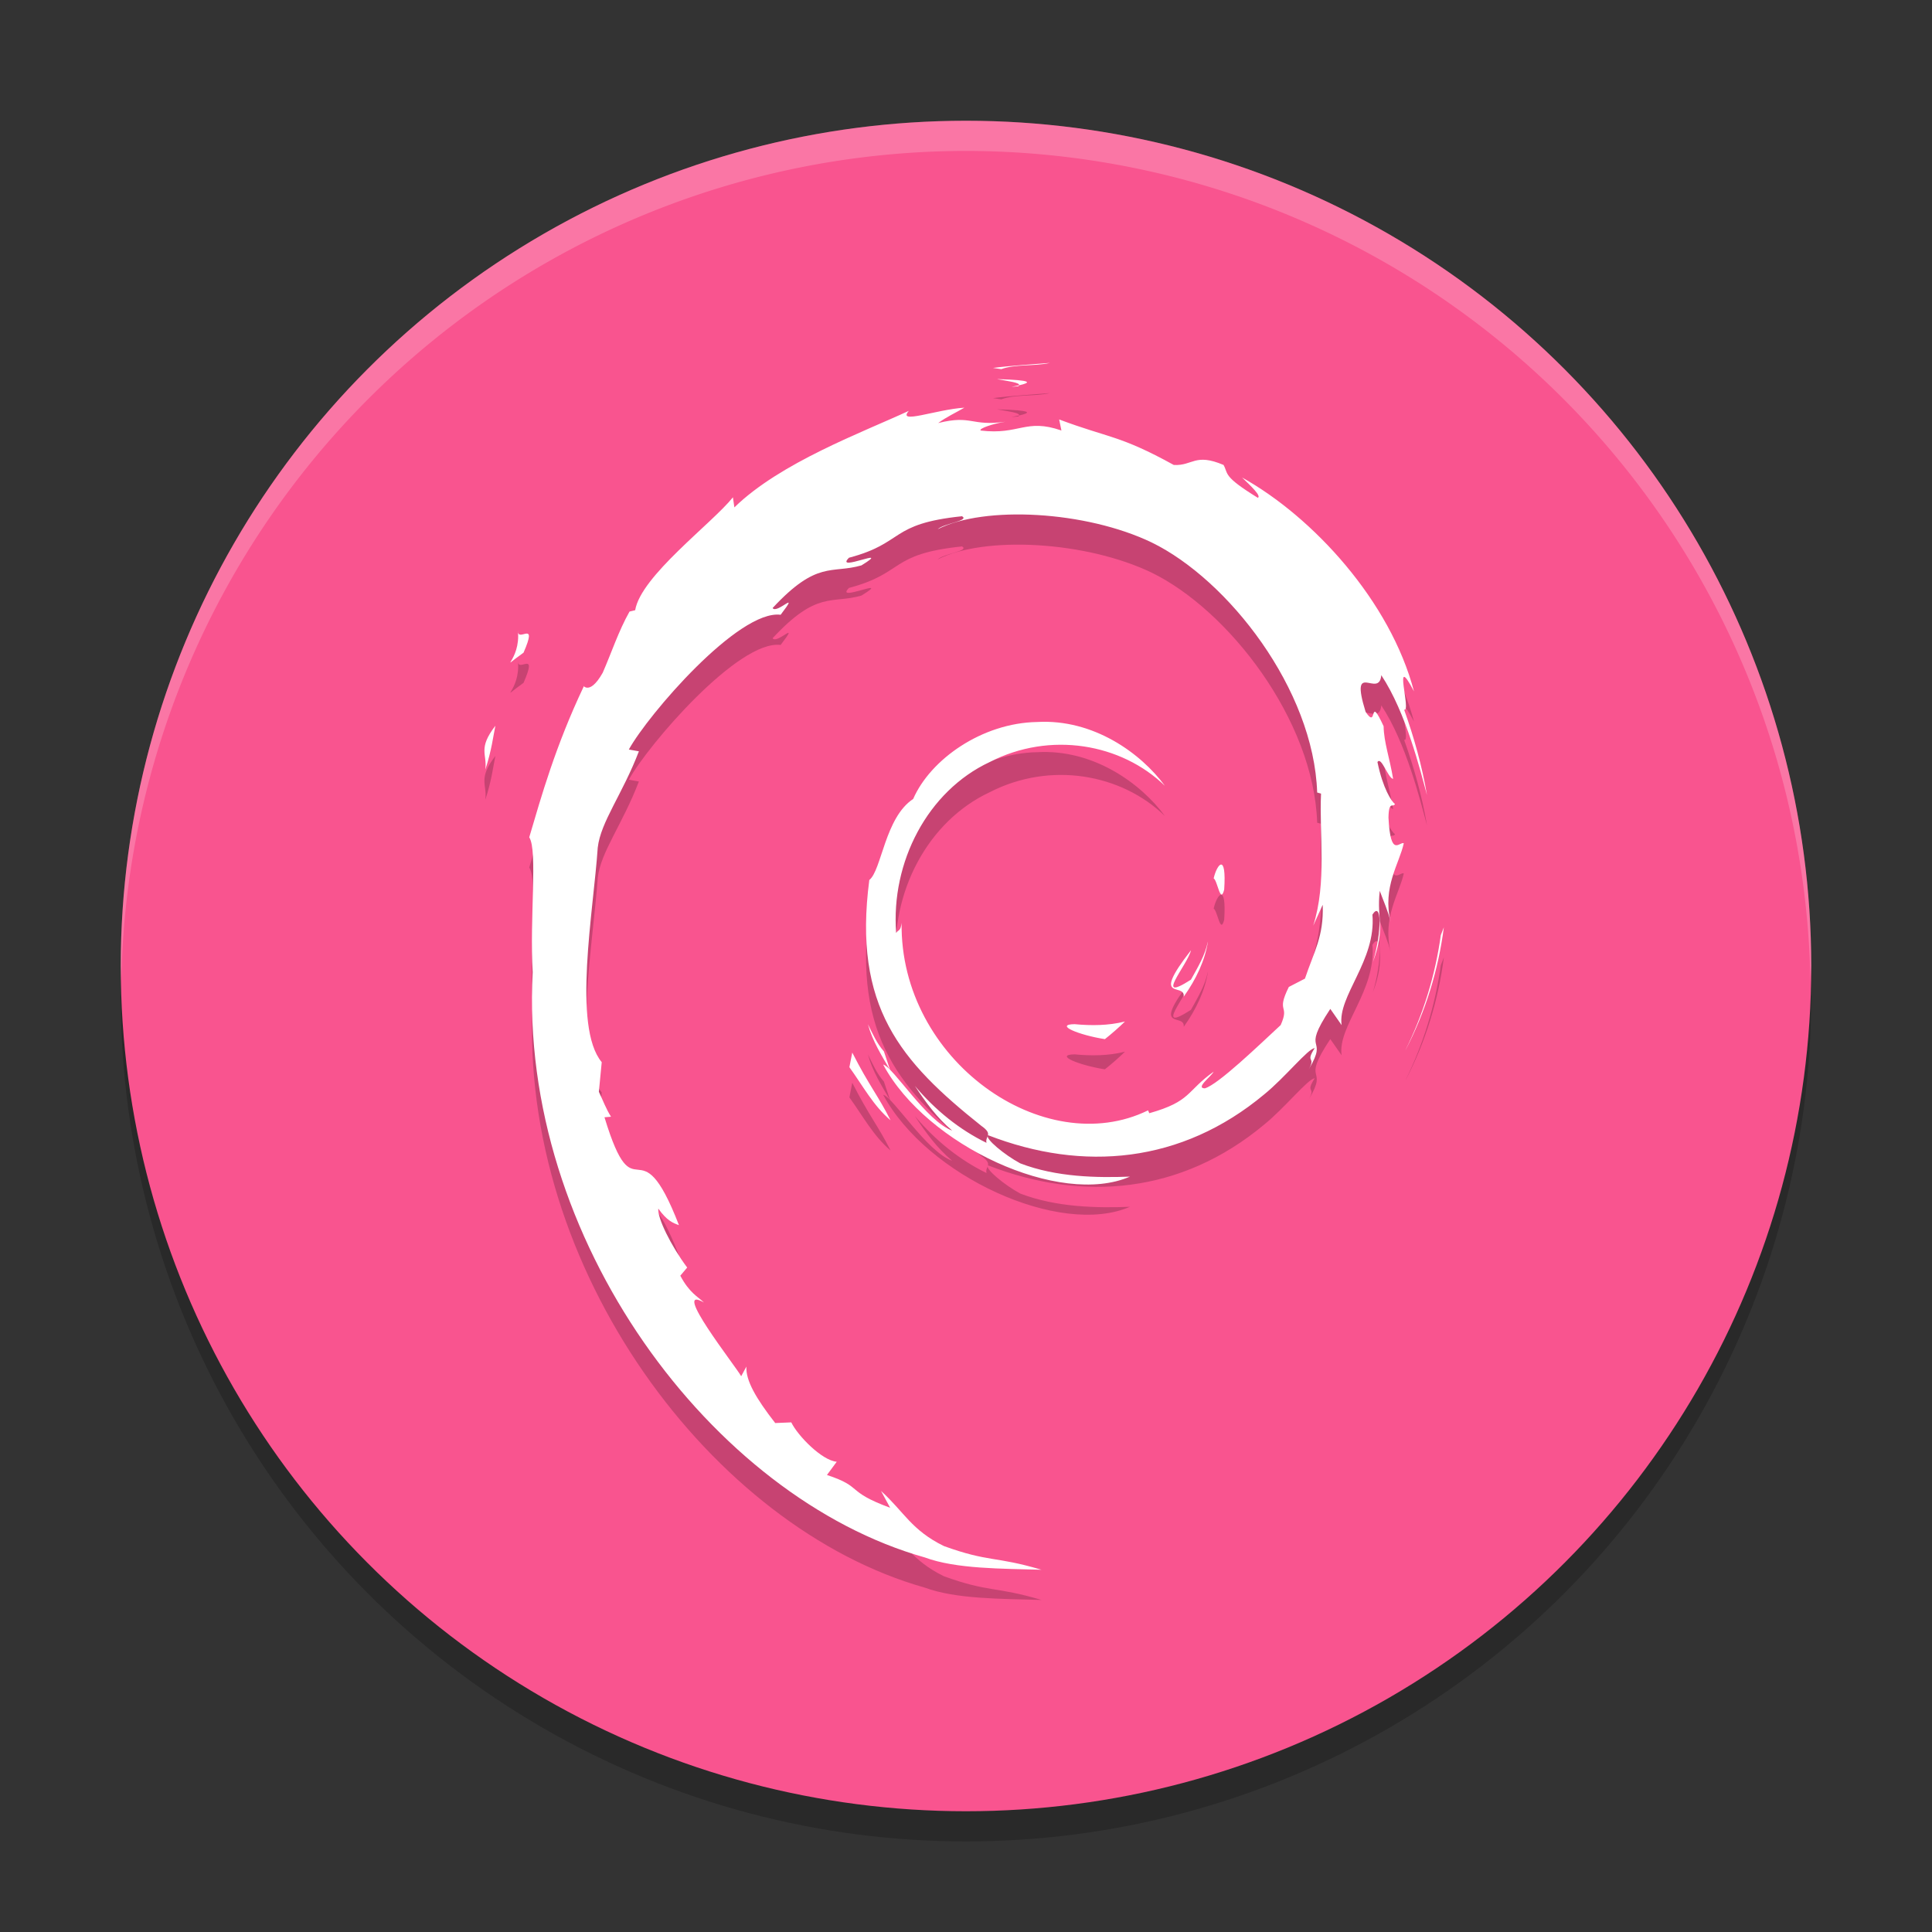 <svg xmlns="http://www.w3.org/2000/svg" width="64" height="64" version="1"><rect width="100%" height="100%" fill="#333333" stroke="none"/><defs>
<linearGradient id="ucPurpleBlue" x1="0%" y1="0%" x2="100%" y2="100%">
  <stop offset="0%" style="stop-color:#B794F4;stop-opacity:1"/>
  <stop offset="100%" style="stop-color:#4299E1;stop-opacity:1"/>
</linearGradient>
</defs>
 <circle style="opacity:.2" cx="32" cy="33" r="28"/>
 <circle style="fill:#f9548f" cx="32" cy="32" r="28"/>
 <path style="opacity:.2" d="m16.078 26.484c0.212-0.661 0.25-1.057 0.33-1.44-0.584 0.76-0.269 0.923-0.33 1.44m1.078-4.586c0.105 0.99-0.731 1.375 0.185 0.721 0.492-1.128-0.191-0.311-0.185-0.721m16.015-8.67c0.456-0.17 1.121-0.093 1.605-0.205-0.631 0.054-1.259 0.086-1.879 0.166l0.274 0.039m14.656 18.494-0.099 0.254c-0.181 1.314-0.575 2.614-1.176 3.82 0.665-1.272 1.093-2.664 1.275-4.074m-18.547 4.106c-0.236-0.265-0.373-0.582-0.529-0.9 0.149 0.557 0.454 1.035 0.737 1.523l-0.208-0.621m-1.048 0.041-0.095 0.481c0.444 0.614 0.796 1.279 1.362 1.757-0.407-0.809-0.709-1.143-1.266-2.238m5.524-22.109-0.253 0.054 0.236-0.022 0.017-0.032m-0.718-0.203c0.36 0.065 0.778 0.116 0.718 0.204 0.395-0.089 0.484-0.169-0.718-0.204m7.514 16.908c0.082-1.237-0.239-0.845-0.347-0.374 0.126 0.067 0.225 0.873 0.347 0.374m-1.336 3.542c0.403-0.565 0.696-1.183 0.799-1.822-0.091 0.455-0.332 0.848-0.562 1.264-1.261 0.809-0.119-0.48-0.001-0.971-1.355 1.739-0.187 1.043-0.237 1.529m-3.62 0.918c-0.674 0.009 0.127 0.353 1.008 0.491 0.244-0.194 0.464-0.389 0.66-0.579-0.547 0.137-1.105 0.14-1.668 0.088m-19.516-8.442c0.212-0.661 0.25-1.057 0.33-1.44-0.584 0.76-0.269 0.923-0.33 1.44m1.078-4.586c0.105 0.99-0.731 1.375 0.185 0.721 0.492-1.128-0.191-0.311-0.185-0.721m16.014-8.672c0.456-0.17 1.121-0.093 1.605-0.205-0.631 0.054-1.259 0.086-1.879 0.166l0.274 0.039m14.657 18.496-0.099 0.254c-0.181 1.314-0.575 2.614-1.176 3.82 0.665-1.272 1.093-2.664 1.275-4.074m-18.548 4.106c-0.235-0.265-0.373-0.583-0.529-0.899 0.149 0.557 0.454 1.035 0.737 1.523l-0.208-0.623m-1.048 0.041-0.095 0.481c0.444 0.614 0.796 1.279 1.362 1.757-0.407-0.809-0.709-1.143-1.266-2.238m5.523-22.109-0.253 0.054 0.236-0.022 0.017-0.032m10.06 17.22c0.037 1.039-0.291 1.544-0.589 2.436l-0.534 0.276c-0.437 0.883 0.043 0.561-0.27 1.263-0.683 0.631-2.069 1.973-2.513 2.096-0.325-0.008 0.22-0.398 0.291-0.551-0.913 0.652-0.733 0.979-2.13 1.375l-0.041-0.095c-3.443 1.685-8.227-1.654-8.164-6.21-0.036 0.289-0.105 0.217-0.181 0.333-0.178-2.344 1.041-4.698 3.096-5.66 2.01-1.034 4.367-0.611 5.806 0.786-0.79-1.077-2.365-2.22-4.23-2.114-1.827 0.031-3.538 1.239-4.108 2.55-0.936 0.613-1.045 2.363-1.453 2.684-0.549 4.196 1.032 6.009 3.708 8.142 0.42 0.295 0.118 0.34 0.174 0.565-0.889-0.433-1.702-1.086-2.372-1.886 0.355 0.54 0.739 1.066 1.234 1.479-0.839-0.295-1.959-2.112-2.285-2.186 1.445 2.691 5.861 4.719 8.174 3.712-1.071 0.041-2.43 0.023-3.632-0.439-0.506-0.27-1.192-0.83-1.069-0.934 3.157 1.226 6.416 0.928 9.147-1.349 0.695-0.563 1.454-1.521 1.674-1.534-0.33 0.517 0.057 0.249-0.197 0.705 0.691-1.161-0.301-0.473 0.715-2.005l0.375 0.537c-0.141-0.965 1.151-2.135 1.02-3.66 0.296-0.466 0.33 0.502 0.016 1.575 0.436-1.19 0.115-1.381 0.227-2.363 0.12 0.33 0.28 0.681 0.362 1.029-0.284-1.15 0.291-1.936 0.434-2.605-0.141-0.065-0.439 0.508-0.507-0.85 0.011-0.59 0.158-0.309 0.215-0.454-0.111-0.067-0.403-0.519-0.58-1.386 0.128-0.204 0.344 0.528 0.519 0.558-0.113-0.689-0.307-1.215-0.315-1.744-0.513-1.114-0.181 0.149-0.597-0.478-0.546-1.769 0.452-0.411 0.52-1.214 0.826 1.245 1.297 3.175 1.514 3.974-0.165-0.975-0.432-1.919-0.758-2.833 0.252 0.111-0.405-2.005 0.327-0.604-0.784-2.986-3.342-5.776-5.696-7.085 0.288 0.274 0.652 0.618 0.522 0.672-1.172-0.724-0.966-0.782-1.134-1.088-0.954-0.404-1.016 0.033-1.648 0.001-1.798-0.992-2.144-0.887-3.798-1.508l0.075 0.366c-1.191-0.413-1.388 0.156-2.675 0.001-0.078-0.063 0.413-0.23 0.817-0.291-1.152 0.158-1.098-0.236-2.225 0.043 0.277-0.203 0.572-0.337 0.868-0.509-0.939 0.059-2.242 0.568-1.84 0.105-1.532 0.711-4.252 1.709-5.779 3.198l-0.048-0.334c-0.699 0.873-3.05 2.608-3.238 3.74l-0.187 0.045c-0.363 0.641-0.599 1.367-0.888 2.026-0.476 0.844-0.698 0.325-0.63 0.457-0.936 1.974-1.402 3.633-1.804 4.994 0.286 0.445 0.007 2.68 0.115 4.468-0.47 8.833 5.96 17.409 12.988 19.388 1.03 0.384 2.562 0.37 3.865 0.408-1.537-0.457-1.735-0.242-3.233-0.785-1.08-0.53-1.317-1.134-2.082-1.825l0.303 0.557c-1.5-0.552-0.873-0.684-2.094-1.086l0.324-0.439c-0.484-0.038-1.286-0.852-1.506-1.304l-0.532 0.022c-0.639-0.82-0.98-1.412-0.955-1.87l-0.172 0.319c-0.195-0.348-2.352-3.078-1.233-2.442-0.208-0.197-0.484-0.321-0.784-0.888l0.228-0.27c-0.538-0.721-0.991-1.645-0.957-1.953 0.287 0.403 0.487 0.479 0.684 0.548-1.36-3.51-1.437-0.193-2.467-3.573l0.217-0.018c-0.167-0.263-0.269-0.546-0.403-0.825l0.095-0.982c-0.979-1.178-0.273-5.008-0.132-7.108 0.097-0.854 0.817-1.764 1.363-3.19l-0.333-0.059c0.637-1.156 3.638-4.643 5.029-4.464 0.673-0.88-0.134-0.003-0.266-0.224 1.48-1.592 1.944-1.125 2.943-1.412 1.076-0.664-0.924 0.26-0.414-0.253 1.861-0.494 1.319-1.124 3.746-1.375 0.256 0.151-0.594 0.234-0.807 0.43 1.55-0.789 4.906-0.609 7.087 0.438 2.528 1.23 5.371 4.865 5.484 8.284l0.128 0.036c-0.064 1.359 0.2 2.932-0.259 4.376l0.31-0.684m-10.777-17.42c0.36 0.065 0.778 0.116 0.718 0.204 0.395-0.089 0.484-0.169-0.718-0.204m7.516 16.91c0.082-1.237-0.239-0.846-0.347-0.374 0.126 0.067 0.225 0.873 0.347 0.374m-1.338 3.542c0.403-0.565 0.696-1.183 0.799-1.822-0.091 0.455-0.332 0.848-0.562 1.264-1.261 0.809-0.119-0.48-0.001-0.971-1.355 1.739-0.187 1.043-0.237 1.529m-3.619 0.919c-0.674 0.009 0.127 0.353 1.008 0.491 0.244-0.194 0.464-0.389 0.66-0.579-0.548 0.137-1.106 0.14-1.668 0.088"/>
 <path style="fill:#ffffff" d="m16.078 25.484c0.212-0.661 0.25-1.057 0.33-1.44-0.583 0.76-0.268 0.923-0.33 1.44m1.078-4.586c0.105 0.99-0.731 1.375 0.185 0.721 0.492-1.128-0.191-0.311-0.185-0.721m16.015-8.67c0.456-0.17 1.121-0.093 1.605-0.205-0.631 0.054-1.259 0.086-1.879 0.166l0.274 0.039m14.657 18.494-0.099 0.254c-0.181 1.314-0.575 2.614-1.176 3.82 0.665-1.272 1.093-2.664 1.275-4.074m-18.548 4.106c-0.236-0.265-0.373-0.582-0.529-0.9 0.149 0.557 0.454 1.035 0.737 1.523l-0.208-0.621m-1.048 0.041-0.095 0.481c0.444 0.614 0.796 1.279 1.362 1.757-0.407-0.809-0.709-1.143-1.266-2.238m5.524-22.109-0.253 0.054 0.236-0.022 0.017-0.032m-0.718-0.203c0.36 0.065 0.778 0.116 0.718 0.204 0.395-0.089 0.484-0.169-0.718-0.204m7.514 16.908c0.082-1.237-0.239-0.845-0.347-0.374 0.126 0.067 0.225 0.873 0.347 0.374m-1.336 3.542c0.403-0.565 0.696-1.183 0.799-1.822-0.091 0.455-0.332 0.848-0.562 1.264-1.261 0.809-0.119-0.48-0.001-0.971-1.355 1.739-0.187 1.043-0.237 1.529m-3.62 0.918c-0.674 0.009 0.127 0.353 1.008 0.491 0.244-0.194 0.464-0.389 0.66-0.579-0.548 0.137-1.106 0.14-1.668 0.088m-19.516-8.442c0.212-0.661 0.25-1.057 0.33-1.44-0.584 0.76-0.269 0.923-0.33 1.44m1.078-4.586c0.105 0.99-0.731 1.375 0.185 0.721 0.492-1.128-0.191-0.311-0.185-0.721m16.014-8.672c0.456-0.17 1.121-0.093 1.605-0.205-0.631 0.054-1.259 0.086-1.879 0.166l0.274 0.039m14.657 18.496-0.099 0.254c-0.181 1.314-0.575 2.614-1.176 3.82 0.665-1.272 1.093-2.664 1.275-4.074m-18.548 4.106c-0.235-0.265-0.373-0.583-0.529-0.899 0.149 0.557 0.454 1.035 0.737 1.523l-0.208-0.623m-1.048 0.041-0.095 0.481c0.444 0.614 0.796 1.279 1.362 1.757-0.407-0.809-0.709-1.143-1.266-2.238m5.523-22.109-0.253 0.054 0.236-0.022 0.017-0.032m10.06 17.22c0.037 1.039-0.291 1.544-0.589 2.436l-0.534 0.276c-0.437 0.883 0.043 0.561-0.27 1.263-0.683 0.631-2.069 1.973-2.513 2.096-0.325-0.008 0.22-0.398 0.291-0.551-0.913 0.652-0.733 0.979-2.13 1.375l-0.041-0.095c-3.443 1.685-8.227-1.654-8.164-6.21-0.036 0.289-0.105 0.217-0.181 0.333-0.178-2.344 1.041-4.698 3.096-5.66 2.01-1.034 4.367-0.611 5.806 0.786-0.79-1.077-2.365-2.22-4.23-2.114-1.827 0.031-3.538 1.239-4.108 2.55-0.936 0.613-1.045 2.363-1.453 2.684-0.549 4.196 1.032 6.009 3.708 8.142 0.42 0.295 0.118 0.34 0.174 0.565-0.889-0.433-1.702-1.086-2.372-1.886 0.355 0.54 0.739 1.066 1.234 1.479-0.839-0.295-1.959-2.112-2.285-2.186 1.445 2.691 5.861 4.719 8.174 3.712-1.071 0.041-2.43 0.023-3.632-0.439-0.506-0.27-1.192-0.83-1.069-0.934 3.157 1.226 6.416 0.928 9.147-1.349 0.695-0.563 1.454-1.521 1.674-1.534-0.33 0.517 0.057 0.249-0.197 0.705 0.691-1.161-0.301-0.473 0.715-2.005l0.375 0.537c-0.141-0.965 1.151-2.135 1.02-3.66 0.296-0.466 0.33 0.502 0.016 1.575 0.436-1.19 0.115-1.381 0.227-2.363 0.12 0.33 0.28 0.681 0.362 1.029-0.284-1.15 0.291-1.936 0.434-2.605-0.141-0.065-0.439 0.508-0.507-0.85 0.011-0.59 0.158-0.309 0.215-0.454-0.111-0.067-0.403-0.519-0.58-1.386 0.128-0.204 0.344 0.528 0.519 0.558-0.113-0.689-0.307-1.215-0.315-1.744-0.513-1.114-0.181 0.149-0.597-0.478-0.546-1.769 0.452-0.411 0.52-1.214 0.826 1.245 1.297 3.175 1.514 3.974-0.165-0.975-0.432-1.919-0.758-2.833 0.252 0.111-0.405-2.005 0.327-0.604-0.784-2.986-3.342-5.776-5.696-7.085 0.288 0.274 0.652 0.618 0.522 0.672-1.172-0.724-0.966-0.782-1.134-1.088-0.954-0.404-1.016 0.033-1.648 0.001-1.798-0.992-2.144-0.887-3.798-1.508l0.075 0.366c-1.191-0.413-1.388 0.156-2.675 0.001-0.078-0.063 0.413-0.23 0.817-0.291-1.152 0.158-1.098-0.236-2.225 0.043 0.277-0.203 0.572-0.337 0.868-0.509-0.939 0.059-2.242 0.568-1.84 0.105-1.532 0.711-4.252 1.709-5.779 3.198l-0.048-0.334c-0.699 0.873-3.05 2.608-3.238 3.74l-0.187 0.045c-0.363 0.641-0.599 1.367-0.888 2.026-0.476 0.844-0.698 0.325-0.63 0.457-0.936 1.974-1.402 3.633-1.804 4.994 0.286 0.445 0.007 2.68 0.115 4.468-0.47 8.833 5.96 17.409 12.988 19.388 1.03 0.384 2.562 0.37 3.865 0.408-1.537-0.457-1.735-0.242-3.233-0.785-1.08-0.53-1.317-1.134-2.082-1.825l0.303 0.557c-1.5-0.552-0.873-0.684-2.094-1.086l0.324-0.439c-0.484-0.038-1.286-0.852-1.506-1.304l-0.532 0.022c-0.639-0.82-0.98-1.412-0.955-1.87l-0.172 0.319c-0.195-0.348-2.352-3.078-1.233-2.442-0.208-0.197-0.484-0.321-0.784-0.888l0.228-0.27c-0.538-0.721-0.991-1.645-0.957-1.953 0.287 0.403 0.487 0.479 0.684 0.548-1.36-3.51-1.437-0.193-2.467-3.573l0.217-0.018c-0.167-0.263-0.269-0.546-0.403-0.825l0.095-0.982c-0.979-1.178-0.273-5.008-0.132-7.108 0.097-0.854 0.817-1.764 1.363-3.19l-0.333-0.059c0.637-1.156 3.638-4.643 5.029-4.464 0.673-0.88-0.134-0.003-0.266-0.224 1.48-1.592 1.944-1.125 2.943-1.412 1.076-0.664-0.924 0.26-0.414-0.253 1.861-0.494 1.319-1.124 3.746-1.375 0.256 0.151-0.594 0.234-0.807 0.43 1.55-0.789 4.906-0.609 7.087 0.438 2.528 1.23 5.371 4.865 5.484 8.284l0.128 0.036c-0.064 1.359 0.2 2.932-0.259 4.376l0.31-0.684m-10.777-17.42c0.36 0.065 0.778 0.116 0.718 0.204 0.395-0.089 0.484-0.169-0.718-0.204m7.516 16.91c0.082-1.237-0.239-0.846-0.347-0.374 0.126 0.067 0.225 0.873 0.347 0.374m-1.338 3.542c0.403-0.565 0.696-1.183 0.799-1.822-0.091 0.455-0.332 0.848-0.562 1.264-1.261 0.809-0.119-0.48-0.001-0.971-1.355 1.739-0.187 1.043-0.237 1.529m-3.619 0.919c-0.674 0.009 0.127 0.353 1.008 0.491 0.244-0.194 0.464-0.389 0.66-0.579-0.548 0.137-1.106 0.14-1.668 0.088"/>
 <path style="opacity:.2;fill:#ffffff" d="m31.998 4a28 28 0 0 0 -27.998 28 28 28 0 0 0 0.018 0.492 28 28 0 0 1 27.98 -27.492h0.002a28 28 0 0 1 27.973 27.5 28 28 0 0 0 0.025 -0.5 28 28 0 0 0 -27.998 -28h-0.002z"/>
</svg>

